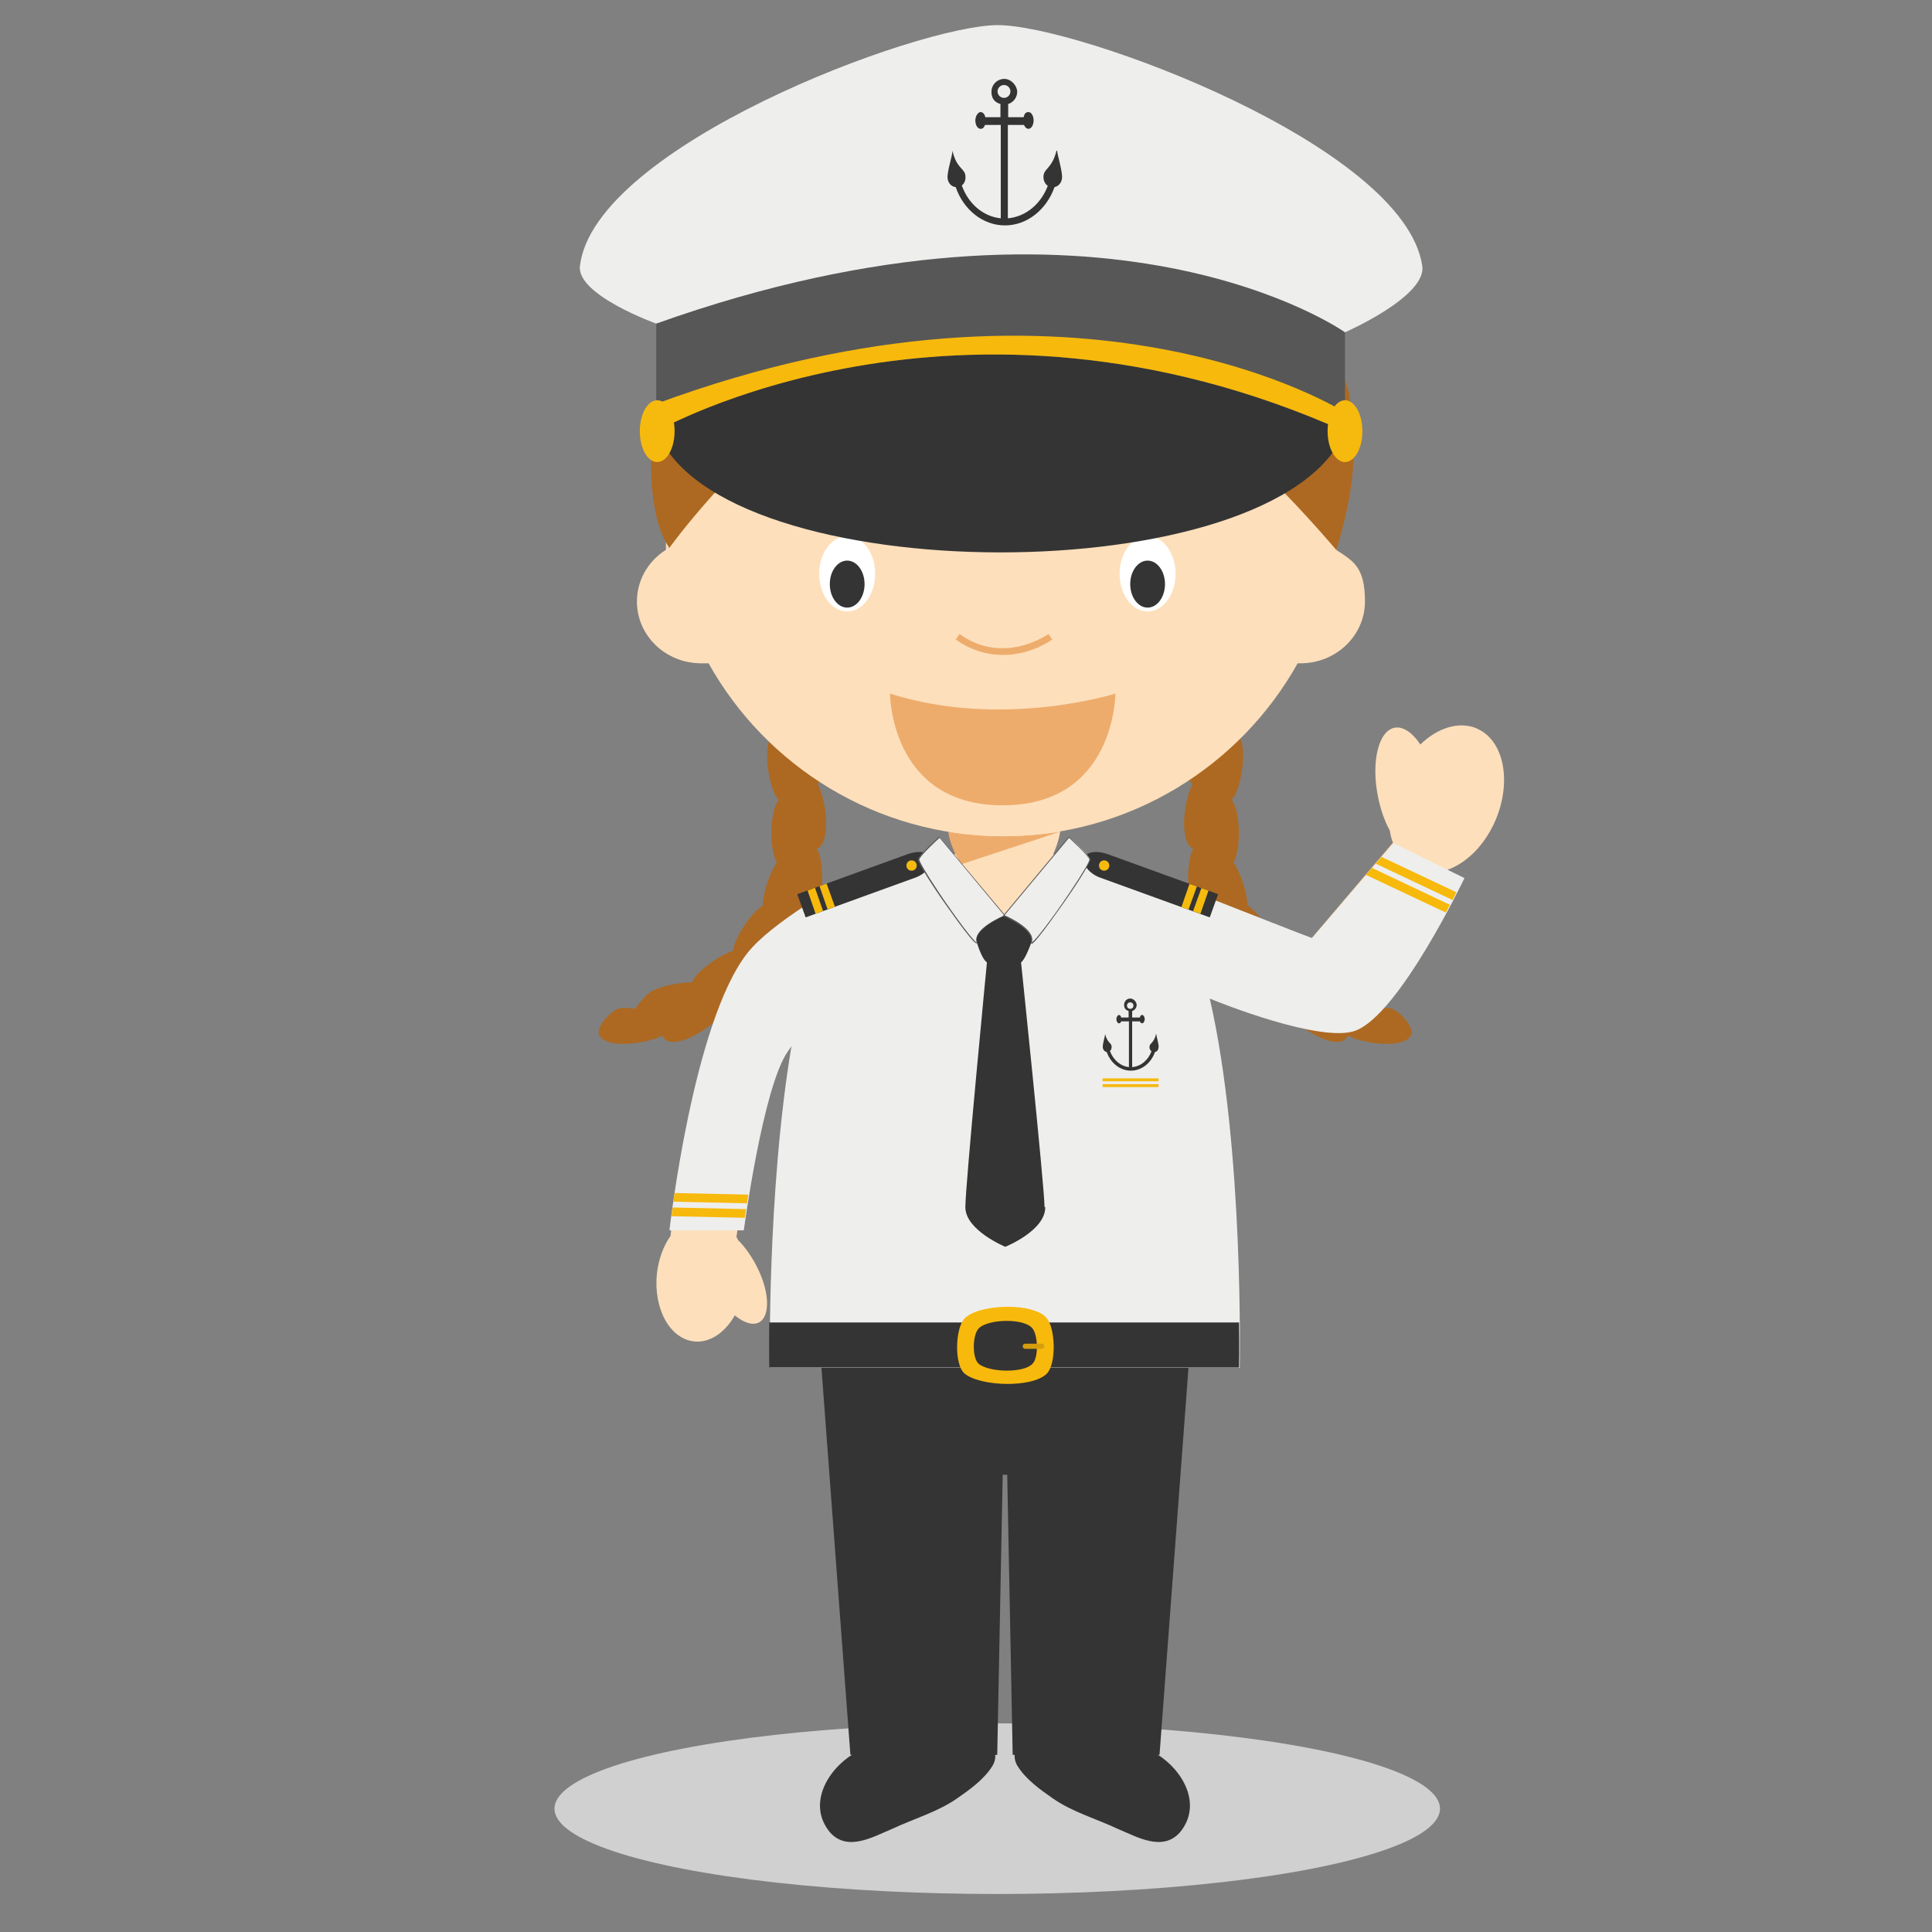 <?xml version="1.0" encoding="UTF-8"?>
<svg id="Layer_20" xmlns="http://www.w3.org/2000/svg" version="1.1" viewBox="0 0 600 600">
  <rect x="0" y="0" width="600" height="600" fill="#808080" stroke="none"/>
  <!-- Generator: Adobe Illustrator 29.1.0, SVG Export Plug-In . SVG Version: 2.1.0 Build 142)  -->
  <defs>
    <style>
      .st0 {
        fill: #eeac6c;
      }

      .st1 {
        fill: #353435;
      }

      .st2 {
        fill: #d0d0d0;
      }

      .st3 {
        fill: #fddfbb;
      }

      .st4 {
        fill: #eeeeed;
      }

      .st5 {
        fill: #575757;
      }

      .st6 {
        fill: #fff;
      }

      .st7 {
        fill: #f7b90c;
      }

      .st8 {
        fill: #d69d0c;
      }

      .st9 {
        fill: #343434;
      }

      .st10 {
        fill: #ad6922;
      }

      .st11 {
        fill: #f6b90d;
      }
    </style>
  </defs>
  <g id="Sailor">
    <ellipse class="st2" cx="309.7" cy="561.7" rx="137.5" ry="26.5"/>
    <g>
      <g>
        <g>
          <path class="st9" d="M265,544.7c-8.3,5.1-14.3,15.9-7.2,24.4,5.4,6,13.2,1.4,19.2-1.1,6.6-3.1,14.2-5.3,20.1-9.4,3.9-2.7,8.4-5.9,11-10,.8-1.2,1.2-2.8.9-4h-44.1Z"/>
          <path class="st9" d="M359.2,544.7c8.3,5.1,14.3,15.9,7.2,24.4-5.4,6-13.2,1.4-19.2-1.1-6.6-3.1-14.2-5.3-20.1-9.4-3.9-2.7-8.4-5.9-11-10-.8-1.2-1.2-2.8-.9-4h44.1Z"/>
        </g>
        <polygon class="st9" points="255.1 424.7 264.1 545 309.7 545 311.4 458 312.8 458 314.5 545 360.1 545 369.1 424.7 255.1 424.7"/>
      </g>
      <g>
        <path class="st10" d="M256.2,240.2c1.5-5-.3-14-2.2-17.1-.8-1.3-3.2-3.3-5.1-4.9.3-1.8.5-3.4.2-4.9-.4-2.3-4.8-6.6-7.3-6.6s-.6,0-.8.2c-1,.5-1.8,1.6-2.2,3.2-1.5,5,.2,13.7,2.1,17-.9.5-1.6,1.6-2.1,3.1-1.5,5,.3,14,2.2,17.1.2.3.5.7.8,1.1-.2.3-.4.6-.6,1-2.3,4.8-1.9,13.9-.5,17.3.1.3.3.7.6,1-2.5,3.8-4.3,9.7-4.4,13.4-4.2,3-8.4,9.9-9.1,13.4,0,.2,0,.4,0,.7-4.8,1.7-10.4,5.9-12.3,8.7-.2.3-.4.7-.6,1.2-4.5,0-10.3,1.3-12.9,3-1.3.8-3.3,3.2-4.8,5.2-1.1-.2-2.1-.3-3.1-.3s-1.2,0-1.8.2c-1.8.4-4.7,3.1-5.9,5.6-.5,1.1-.7,2.1-.3,2.7,1.1,2.2,4.7,2.7,7.4,2.7h0c4.2,0,9.5-1.1,12.3-2.6.1.5.4,1,.7,1.2.6.5,1.5.8,2.6.8h0c5,0,13.5-5.9,15.8-9.5,0,0,0-.1.1-.2.4.8.9,1.3,1.4,1.4.3,0,.6.1.9.1h0c4.5,0,10.7-8.5,12.5-13.6.5.5,1.1.8,1.6.8h0c1.1,0,2.3-.7,3.4-1.9,3.3-3.6,5.9-11.8,5.7-16,0,0,0,0,0,0h0c.2,0,.3,0,.5,0,1.1-.3,2-1.3,2.7-2.8,2.3-4.8,1.9-13.9.5-17.3-.1-.3-.3-.6-.6-1,0,0,.2,0,.2,0,1-.5,1.8-1.6,2.2-3.2,1.5-5-.2-13.7-2.1-17,.9-.5,1.7-1.6,2.1-3.1Z"/>
        <path class="st10" d="M368.1,240.2c-1.5-5,.3-14,2.2-17.1.8-1.3,3.2-3.3,5.1-4.9-.3-1.8-.5-3.4-.2-4.9.4-2.3,4.8-6.6,7.3-6.6s.6,0,.8.2c1,.5,1.8,1.6,2.2,3.2,1.5,5-.2,13.7-2.1,17,.9.5,1.6,1.6,2.1,3.1,1.5,5-.3,14-2.2,17.1-.2.3-.5.7-.8,1.1.2.3.4.6.6,1,2.3,4.8,1.9,13.9.5,17.3-.1.3-.3.7-.6,1,2.5,3.8,4.3,9.7,4.4,13.4,4.2,3,8.4,9.9,9.1,13.4,0,.2,0,.4,0,.7,4.8,1.7,10.4,5.9,12.3,8.7.2.3.4.7.6,1.2,4.5,0,10.3,1.3,12.9,3,1.3.8,3.3,3.2,4.8,5.2,1.1-.2,2.1-.3,3.1-.3s1.2,0,1.8.2c1.8.4,4.7,3.1,5.9,5.6.5,1.1.7,2.1.3,2.7-1.1,2.2-4.7,2.7-7.4,2.7h0c-4.2,0-9.5-1.1-12.3-2.6-.1.5-.4,1-.7,1.2-.6.5-1.5.8-2.6.8h0c-5,0-13.5-5.9-15.8-9.5,0,0,0-.1-.1-.2-.4.8-.9,1.3-1.4,1.4-.3,0-.6.1-.9.1h0c-4.5,0-10.7-8.5-12.5-13.6-.5.5-1.1.8-1.6.8h0c-1.1,0-2.3-.7-3.4-1.9-3.3-3.6-5.9-11.8-5.7-16,0,0,0,0,0,0h0c-.2,0-.3,0-.5,0-1.1-.3-2-1.3-2.7-2.8-2.3-4.8-1.9-13.9-.5-17.3.1-.3.3-.6.6-1,0,0-.2,0-.2,0-1-.5-1.8-1.6-2.2-3.2-1.5-5,.2-13.7,2.1-17-.9-.5-1.7-1.6-2.1-3.1Z"/>
      </g>
      <g>
        <g>
          <path class="st3" d="M458.6,226.2c-5.5-2.3-12.1-.2-17.5,5-2.4-3.6-5.3-5.7-8-5.2-5,1-7.3,10.5-5.2,21.2.8,4.1,2.1,7.8,3.7,10.7.2,1.3.5,2.6,1,3.8h0s-25.2,29.6-25.2,29.6l-53.5-19.2s9.1,14.4,11.3,19.7c1.6,3.8,4.8,16,4.8,16,0,0,39.1,15.9,50.2,11.9,13.7-5,29.4-49.6,29.4-49.6h0c5.9-2.1,11.6-7.7,14.9-15.5,5.1-12.1,2.5-24.9-6-28.4Z"/>
          <path class="st3" d="M231.5,298.1c-16.8,21.5-23.3,86.1-23.3,86.1h0s0,0,0-.3c-2.2,3.1-3.7,7.2-4.2,11.7-1.1,10.8,4,20.2,11.6,21,4.9.5,9.6-2.8,12.6-8.1,2.8,2.3,5.5,3.2,7.5,2.2,3.7-2,3.3-10-1-18-1.6-3-3.5-5.6-5.5-7.6-.2-.3-.3-.7-.5-1,0,0,7.3-46.7,15.1-57.7,3.9-5.5,6.4-8.6,7.3-11.1.7-2,1.5-5.7,1.8-7.2,2.5-11.1,16.2-36.1,16.2-36.1,0,0-29.5,15.5-37.7,25.9Z"/>
        </g>
        <path class="st4" d="M230.7,382.1h-22.8s7.3-64.6,24.2-86.1c7.4-9.5,29-21.6,32.9-23.8,9.6-6.2,38.5-7.1,38.5-7.1l8.1.2h.7l8.1-.2s29,1,38.6,7.3l48.5,19,25.4-29.5,21.9,10.8s-20.2,42.4-33.9,47.4c-10.6,3.9-42.5-8.8-45.2-10,10.7,46.4,9.3,114.7,9.3,114.7h-145.9s-.9-54.7,6.7-99.9c-.4.5-.7,1.1-1.1,1.6-7.8,11-13.7,55.6-13.7,55.6Z"/>
        <g>
          <path class="st7" d="M231.3,378.2c.1-.8.3-1.7.4-2.7l-22.8-.5c-.1,1-.3,1.9-.4,2.7l22.8.5Z"/>
          <path class="st7" d="M209.1,373.2l22.9.5c.1-.9.3-1.8.4-2.7l-22.9-.5c-.1.9-.3,1.8-.4,2.7Z"/>
          <path class="st7" d="M424.2,271.7l24.8,11.7c.4-.8.9-1.6,1.3-2.4l-24.3-11.5-1.8,2.1Z"/>
          <path class="st7" d="M427.2,268.2l23.9,11.3c.5-.9.9-1.7,1.2-2.4l-23.3-11-1.8,2.1Z"/>
        </g>
        <g>
          <path class="st9" d="M359,321.2c-.6,2.6-1.8,2.7-2,3.7-.1.7.2,1.3.6,1.6-1,2.7-3.3,4.7-6,4.9v-14.2h2.4c.1.3.4.6.7.6.4,0,.8-.6.8-1.3s-.4-1.3-.8-1.3-.6.3-.7.8h-2.4v-2c.8-.3,1.4-1,1.4-1.9s-.9-2-2-2-1.9.9-1.9,2,.6,1.6,1.4,1.9v2h-2.3c-.1-.5-.4-.8-.7-.8s-.8.6-.8,1.3.4,1.3.8,1.3.5-.2.7-.6h2.4v14.2c-2.7-.3-4.9-2.3-5.9-5,.4-.3.6-.9.5-1.6-.2-1-1.4-1.1-2-3.7,0,.8-.9,3.3-.7,4.3.1.7.6,1.2,1.2,1.3,1.2,3.4,4.1,5.8,7.5,5.8s6.3-2.4,7.5-5.8c.6-.1,1-.6,1.1-1.3.2-1-.7-3.5-.7-4.3ZM350,312.3c0-.6.4-1,1-1s1,.4,1,1-.4,1-1,1-1-.4-1-1Z"/>
          <rect class="st11" x="342.4" y="334.9" width="17.4" height=".9"/>
          <rect class="st11" x="342.4" y="336.7" width="17.4" height=".9"/>
        </g>
        <g>
          <path class="st9" d="M238.9,424.7h145.9s.1-5.3,0-14h-145.9c-.1,8.7,0,14,0,14Z"/>
          <path class="st7" d="M325.1,426.6c-4.5,4.5-20.6,4-25.5,0-3.3-2.7-3-14.1,0-17.2,4.5-4.5,21.5-5,25.5,0,2.7,3.3,3,14.1,0,17.2Z"/>
          <path class="st9" d="M320.6,423.6c-2.9,2.9-13.3,2.6-16.6,0-2.2-1.8-2-9.2,0-11.1,2.9-2.9,14-3.2,16.6,0,1.8,2.2,2,9.2,0,11.1Z"/>
          <path class="st8" d="M324.3,418.1c0,.4-.3.8-.8.8h-5.1c-.4,0-.8-.3-.8-.8h0c0-.4.3-.8.8-.8h5.1c.4,0,.8.3.8.8h0Z"/>
        </g>
      </g>
      <g>
        <g>
          <path class="st3" d="M311.8,284.3l18.1-18.7c-5.6-.7-9.8-.9-9.8-.9l-8.1.4h-.7l-8.1-.3s-3.8.1-9,.7l17.5,18.8Z"/>
          <g>
            <path class="st3" d="M303.4,271.7h17.1c4.9,0,8.9-10.5,8.9-15.3h-34.8c0,4.8,4,15.3,8.9,15.3Z"/>
            <path class="st0" d="M298.6,268.4l30.6-10.1h0c-5.8.9-11.7,1.4-17.7,1.4s-11.4-.5-17-1.4c.3,3,2,7,4,10Z"/>
          </g>
          <g>
            <g>
              <g>
                <path class="st9" d="M375.7,284.9l-34.2-12.4c-3.2-1.2-5.5-4.1-4.8-6.1h0c.7-2,4.2-2.3,7.4-1.1l34.2,12.4-2.6,7.2Z"/>
                <g>
                  <polygon class="st11" points="370.5 283 372.8 283.8 375.3 276.6 373.1 275.8 370.5 283"/>
                  <polygon class="st11" points="366.9 281.7 369.1 282.5 371.7 275.3 369.4 274.5 366.9 281.7"/>
                </g>
              </g>
              <path class="st11" d="M344.5,268.8c0,.9-.7,1.6-1.6,1.6s-1.6-.7-1.6-1.6.7-1.6,1.6-1.6,1.6.7,1.6,1.6Z"/>
            </g>
            <g>
              <g>
                <path class="st9" d="M250.2,284.9l34.2-12.4c3.2-1.2,5.5-4.1,4.8-6.1h0c-.7-2-4.2-2.3-7.4-1.1l-34.2,12.4,2.6,7.2Z"/>
                <g>
                  <polygon class="st11" points="253.3 283.8 255.6 282.9 253.1 275.7 250.8 276.6 253.3 283.8"/>
                  <polygon class="st11" points="257 282.4 259.3 281.6 256.7 274.4 254.5 275.2 257 282.4"/>
                </g>
              </g>
              <path class="st11" d="M281.5,268.8c0,.9.7,1.6,1.6,1.6s1.6-.7,1.6-1.6-.7-1.6-1.6-1.6-1.6.7-1.6,1.6Z"/>
            </g>
          </g>
          <g>
            <path class="st9" d="M324.4,374.9c-.1-6.9-7.3-76-7.3-76,2.1-1.8,4.5-10.2,4.5-10.2l-5.5-4.6-8.8.3-5.1,4.1s2,8.8,4.3,10.4c0,0-6.7,69.2-6.7,76,0,7.2,12.4,12.3,12.4,12.3,0,0,12.5-5,12.4-12.3Z"/>
            <g>
              <path class="st4" d="M312,284.3s-9.7,4-8.7,8.1-18.7-24-18.1-25.6,6.5-6.8,6.5-6.8l20.2,24.3Z"/>
              <path class="st5" d="M303.3,293c-1.3,0-10.2-13-10.6-13.5-1.9-2.7-7.9-11.7-7.6-12.7.6-1.6,6.3-6.7,6.5-6.9h.1c0-.1,20.5,24.4,20.5,24.4h-.2c0,.1-9.6,4.1-8.6,8.1,0,.3,0,.4,0,.5,0,0-.1,0-.2,0ZM291.8,260.2c-.8.7-5.8,5.3-6.3,6.7-.1.4,1.7,3.7,6.1,10.3,5.3,7.9,10.8,15.2,11.7,15.5,0,0,0-.1,0-.2-1-3.9,7.2-7.6,8.6-8.2l-20-24Z"/>
            </g>
            <g>
              <path class="st4" d="M311.7,284.3s9.7,4,8.7,8.1,18.7-24,18.1-25.6-6.5-6.8-6.5-6.8l-20.2,24.3Z"/>
              <path class="st5" d="M320.4,293h0c0,0-.1,0-.2,0,0,0,0-.3,0-.5,1-3.9-8.5-7.9-8.6-8h-.2c0,0,20.5-24.6,20.5-24.6h.1c.2.3,5.9,5.4,6.5,7,.4,1-5.7,10-7.6,12.7-.4.5-9.3,13.5-10.5,13.5ZM311.9,284.2c1.4.6,9.5,4.3,8.6,8.2,0,.1,0,.2,0,.2.9-.3,6.4-7.5,11.7-15.4,4.4-6.6,6.3-9.9,6.1-10.3-.5-1.4-5.5-5.9-6.3-6.7l-20,24Z"/>
            </g>
          </g>
        </g>
        <path class="st3" d="M415,170.8c.8-5.1,1.2-10.4,1.2-15.7,0-57.8-46.9-104.7-104.7-104.7s-104.7,46.9-104.7,104.7.4,10.1,1.1,15c-6,3.3-10.1,9.5-10.1,16.7,0,10.6,8.9,19.2,20,19.2s1.5,0,2.2-.1c17.9,32.1,52.2,53.8,91.5,53.8s73.6-21.7,91.5-53.7c.3,0,.6,0,.9,0,11,0,20-8.6,20-19.2s-3.5-12.5-8.9-16Z"/>
        <path class="st0" d="M311.4,250.1c35,0,35-34.7,35-34.7,0,0-35.1,11.1-70,0,0,0,0,34.7,35,34.7Z"/>
        <path class="st0" d="M311.4,203.4c-4.3,0-9.4-1.1-14.6-4.8l1.2-1.7c13.8,9.9,27.4.1,27.6,0l1.2,1.7c-.2.1-3.8,2.8-9.3,4.1-1.8.4-3.8.7-6.1.7Z"/>
        <g>
          <g>
            <ellipse class="st6" cx="263.1" cy="178.2" rx="8.7" ry="11.7"/>
            <ellipse class="st6" cx="356.4" cy="178.2" rx="8.7" ry="11.7"/>
          </g>
          <g>
            <ellipse class="st1" cx="263.1" cy="181.4" rx="5.4" ry="7.3"/>
            <ellipse class="st1" cx="356.4" cy="181.4" rx="5.4" ry="7.3"/>
          </g>
        </g>
        <g>
          <path class="st10" d="M249.2,163.8c8.5-5.3,21.1-8.6,21.1-8.6,1.5-2.8.2-7.5-1.8-7.8-6.3-.9-19.3,16.4-19.3,16.4Z"/>
          <path class="st10" d="M370.3,163.8c-8.5-5.3-21.1-8.6-21.1-8.6-1.5-2.8-.2-7.5,1.8-7.8,6.3-.9,19.3,16.4,19.3,16.4Z"/>
          <path class="st10" d="M420.3,141.4c0-5.5-.5-12.1-1.3-19.2-14.1-46.1-56.9-79.6-107.5-79.6s-82.3,25.4-100.7,62.4c-5.1,14.5-8.2,28.8-8.5,35.3-.9,22.4,5.6,29.8,5.6,29.8,0,0,18.9-26.1,41.2-41.8,17.5-12.3,33.1,11.5,54-8.9,1.9-1.8,8.8-8.8,8.8-8.8,0,0,5.7,6.4,8.8,8.8,18.5,14.6,28.8-2,49.6,9.3,17,9.2,44.7,42.1,44.7,42.1,0,0,5.5-17.1,5.3-29.4Z"/>
        </g>
      </g>
      <g>
        <path class="st9" d="M204.1,133.9c19.1,49.9,192.9,50.5,213.6,0,0,0-51.9-33.8-107.8-33.8s-105.8,33.8-105.8,33.8Z"/>
        <path class="st4" d="M203.8,100.5l213.9,2.7s25.4-11.1,24-20.6c-5.5-37.4-106.9-74.8-131.8-74.8s-125.4,37.7-129.8,74.8c-1.1,9,23.7,17.9,23.7,17.9Z"/>
        <path class="st9" d="M328.1,46.8c-1.3,5.3-3.7,5.5-4,7.6-.2,1.3.3,2.7,1.3,3.3-2.1,5.6-6.8,9.6-12.4,10.1v-29h5c.3.7.8,1.2,1.4,1.2.9,0,1.6-1.2,1.6-2.6s-.7-2.6-1.6-2.6-1.3.6-1.5,1.6h-4.8v-4.1c1.6-.5,2.8-2,2.8-3.8s-1.8-4-4-4-4,1.8-4,4,1.1,3.3,2.8,3.8v4.1h-4.7c-.2-1-.8-1.6-1.5-1.6s-1.6,1.2-1.6,2.6.7,2.6,1.6,2.6,1.1-.5,1.4-1.2h4.9v29c-5.6-.6-10.1-4.6-12.1-10.2.9-.7,1.3-1.9,1.1-3.2-.3-2.1-2.8-2.2-4-7.6,0,1.6-1.8,6.7-1.5,8.7.2,1.5,1.3,2.5,2.5,2.6,2.4,7,8.4,11.9,15.3,11.9s12.9-4.9,15.4-11.9c1.1-.2,2.1-1.2,2.3-2.6.3-2-1.4-7.2-1.5-8.7ZM309.8,28.4c0-1.1.9-2,2-2s2,.9,2,2-.9,2-2,2-2-.9-2-2Z"/>
        <path class="st5" d="M203.8,134s93.6-53.8,213.9,0v-30.8s-74-52.6-213.9-2.7v33.5Z"/>
        <g>
          <path class="st7" d="M203.8,134s93.6-53.8,213.9,0v-5.9s-81-51.8-213.9-2.7v8.6Z"/>
          <path class="st11" d="M209.5,133.9c0,5.3-2.4,9.6-5.4,9.6s-5.4-4.3-5.4-9.6,2.4-9.6,5.4-9.6,5.4,4.3,5.4,9.6Z"/>
          <path class="st11" d="M423.1,133.9c0,5.3-2.4,9.6-5.4,9.6s-5.4-4.3-5.4-9.6,2.4-9.6,5.4-9.6,5.4,4.3,5.4,9.6Z"/>
        </g>
      </g>
    </g>
  </g>
</svg>